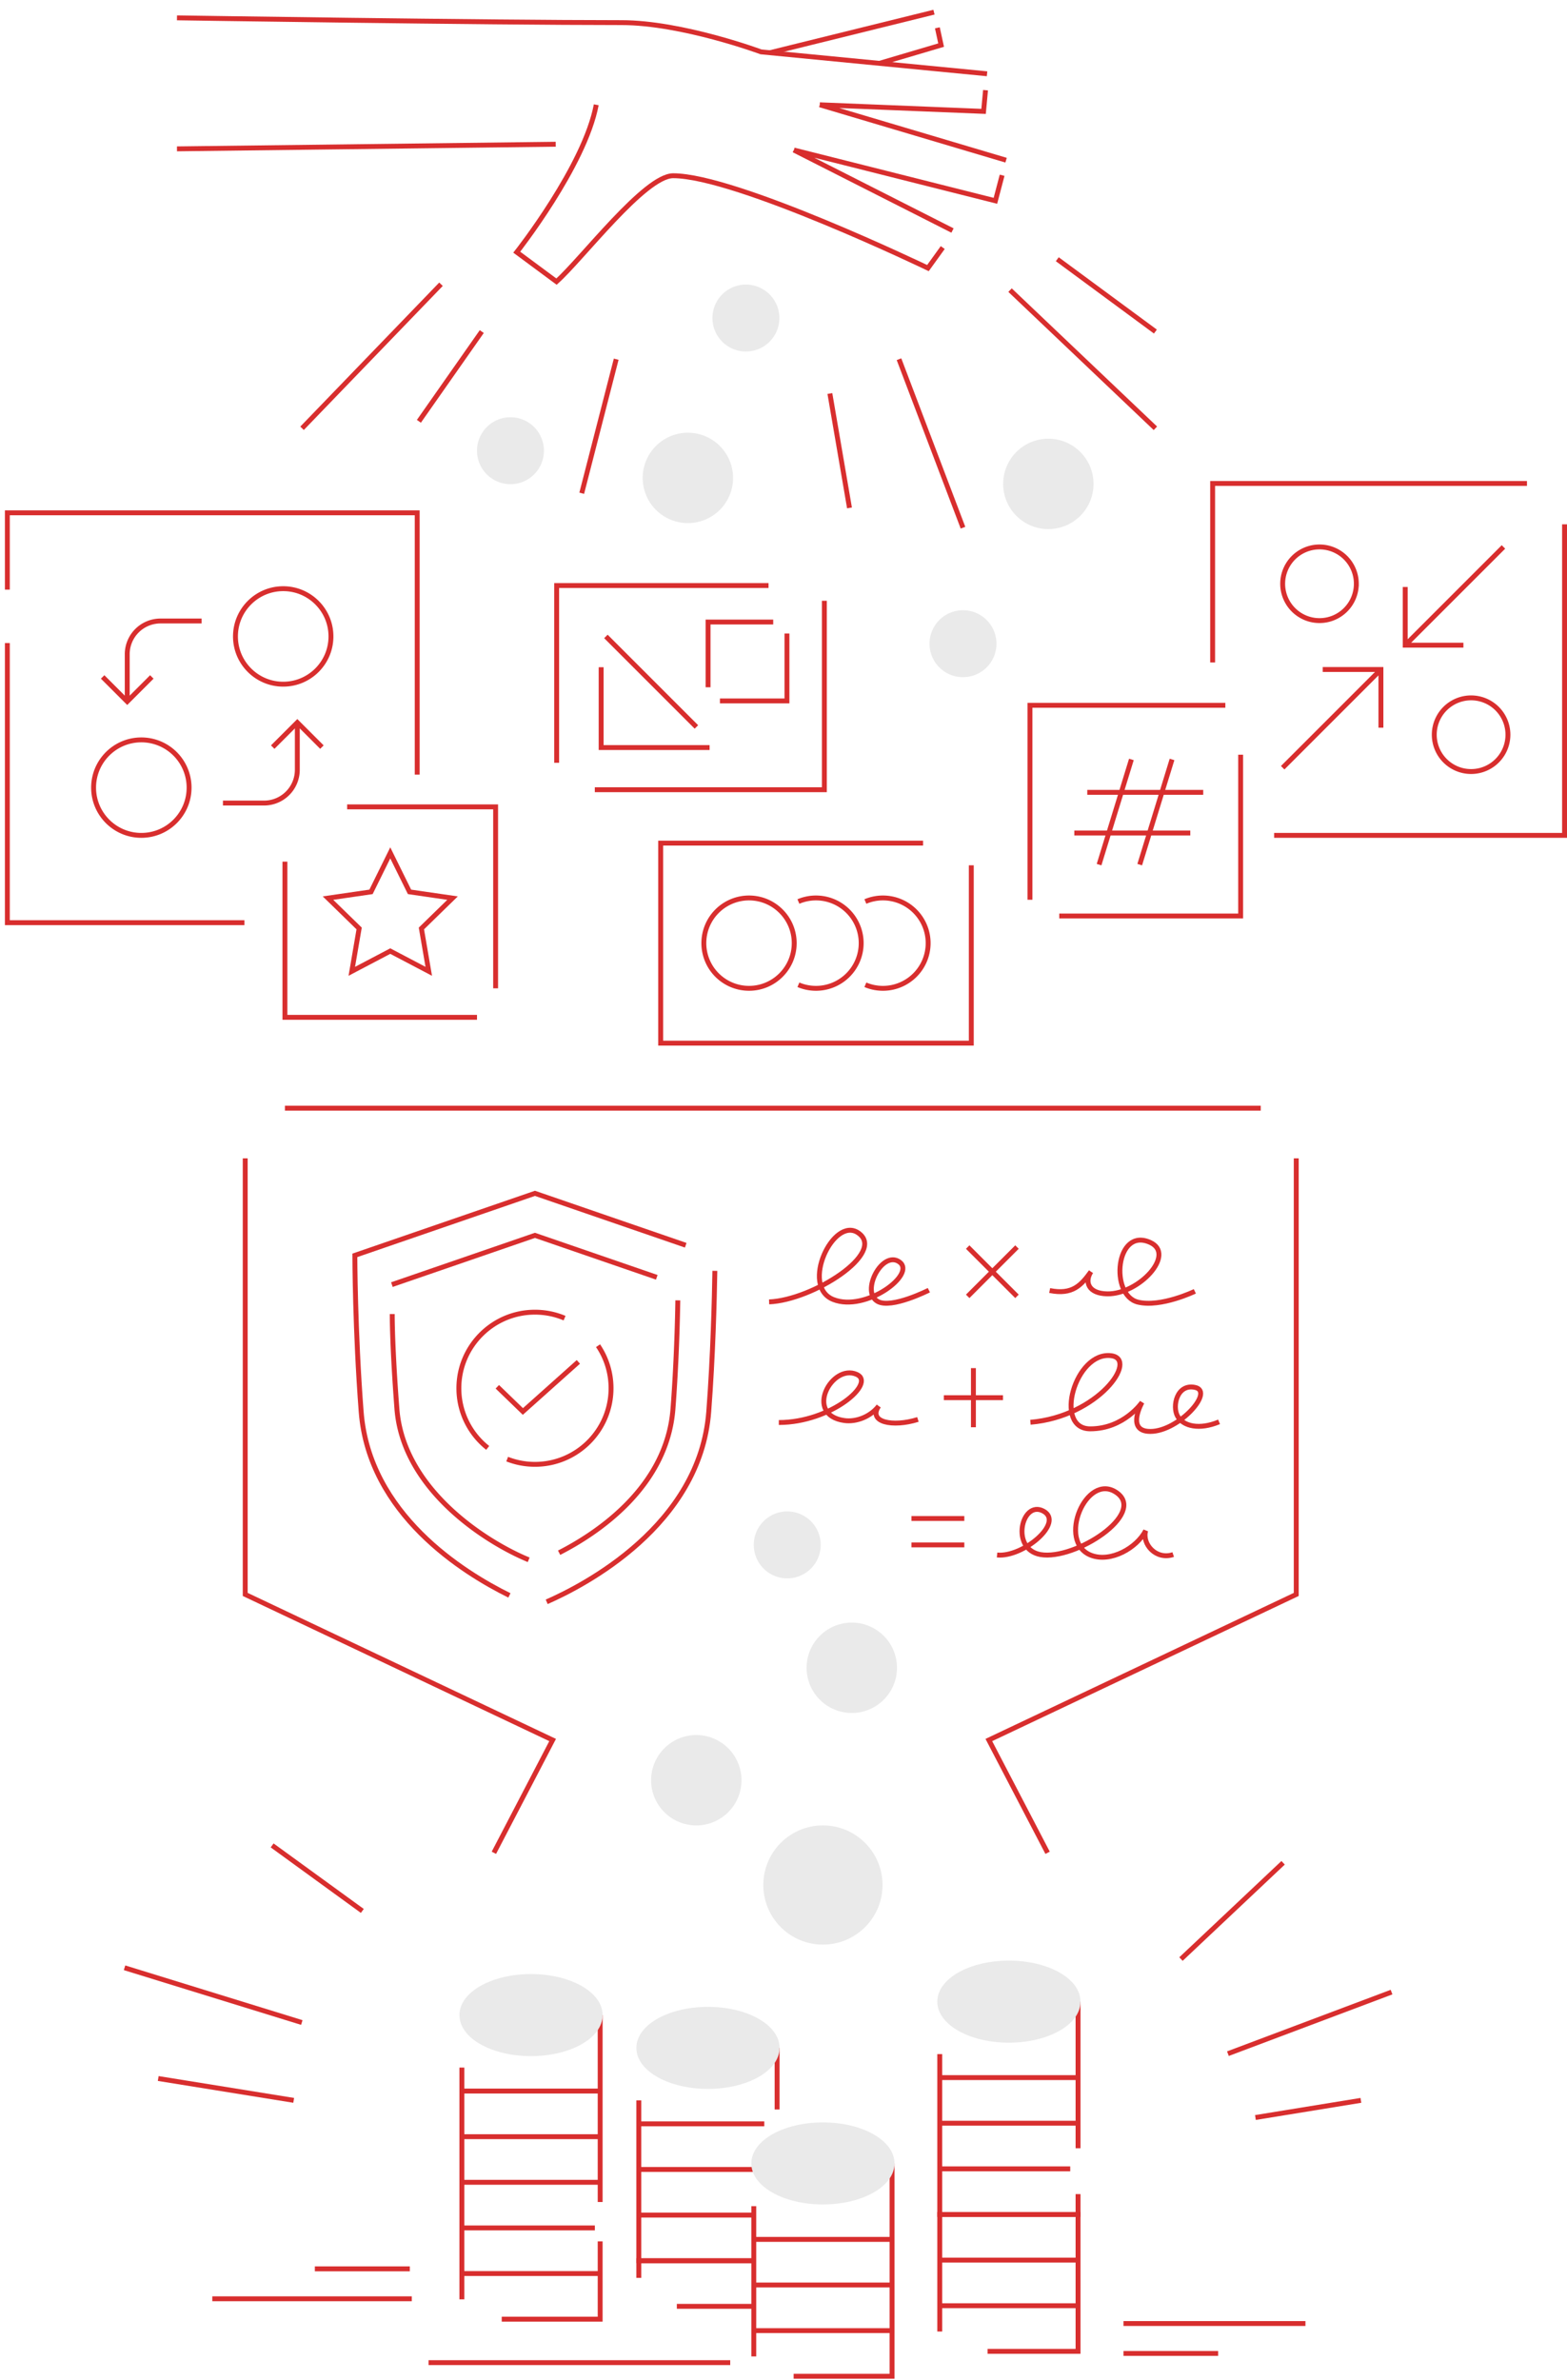 <svg xmlns="http://www.w3.org/2000/svg" width="320" height="486" viewBox="0 0 320 486">
    <g fill="none" fill-rule="evenodd">
        <g stroke="#D82E2E">
            <path d="M1.5 120.404V104.72h83.698v53.46M49.91 188.418H1.5v-57.101M319.5 107.072v63.517h-59.31"/>
        </g>
        <path stroke="#D82E2E" d="M247.635 135.283v-36.56h64.193M97.408 207.746H58.185v-31.789M70.888 164.77h30.322v37.054M113.675 155.767V119.57h43.269M168.345 122.685v38.579h-46.877M198.35 176.696v36.326h-63.43v-40.85h53.58M210.332 183.738V144.03h39.896M253.356 154.12v32.935h-37.043M307.937 150.032a7.521 7.521 0 1 0-15.042 0 7.521 7.521 0 0 0 15.042 0z"/>
        <path stroke="#D82E2E" d="M276.98 119.212a7.52 7.52 0 1 0-15.042 0 7.52 7.52 0 0 0 15.041 0zM307.024 111.692l-20.062 20.062M286.962 119.871v11.882h11.883M261.94 156.777L282 136.715M282.002 148.597v-11.882h-11.883M67.585 129.965c0 5.384-4.365 9.75-9.75 9.75-5.384 0-9.75-4.366-9.75-9.75s4.366-9.75 9.75-9.75c5.385 0 9.75 4.366 9.75 9.75zM41.17 126.812h-8.394a6.794 6.794 0 0 0-6.794 6.795v9.654"/>
        <path stroke="#D82E2E" d="M20.959 138.238l5.023 5.023 5.023-5.023M19.113 160.84c0-5.386 4.365-9.75 9.75-9.75a9.75 9.75 0 0 1 9.75 9.75c0 5.383-4.366 9.75-9.75 9.75-5.385 0-9.75-4.367-9.75-9.75zM45.528 163.992h8.394a6.794 6.794 0 0 0 6.794-6.794v-9.654"/>
        <path stroke="#D82E2E" d="M65.74 152.566l-5.024-5.023-5.024 5.023M213.931 378.356l-11.998-23.03 62.776-29.73v-89.054M100.855 378.356l11.998-23.03-62.776-29.73v-89.054M58.185 226.302h199.273"/>
        <path stroke="#D82E2E" d="M104.03 325.794c-9.473-4.665-28.68-16.628-30.276-37.511-1.268-16.593-1.29-31.928-1.29-31.928l36.781-12.666 30.786 10.602M145.982 259.518c-.092 5.639-.374 17.344-1.247 28.765-1.777 23.26-25.406 35.455-33.093 38.823"/>
        <path stroke="#D82E2E" d="M80.028 262.33l29.212-10.06 24.88 8.569M107.963 318.523c-8.56-3.52-25.643-14.249-26.91-30.834-1.007-13.179-.952-19.35-.952-19.35M138.418 265.543c-.072 4.478-.297 13.075-.99 22.146-1.224 16.02-15.497 25.43-23.25 29.392M99.596 295.672a15.51 15.51 0 0 1-5.889-12.178c0-8.58 6.957-15.537 15.538-15.537 2.144 0 4.188.435 6.046 1.221M122.128 274.807a15.46 15.46 0 0 1 2.653 8.687c0 8.581-6.956 15.537-15.536 15.537-2.001 0-3.914-.379-5.671-1.068"/>
        <path stroke="#D82E2E" d="M101.561 283.192l5.217 5.046 11.33-10.128M162.187 192.597c0 5.096-4.132 9.227-9.228 9.227a9.227 9.227 0 0 1-9.226-9.227 9.227 9.227 0 0 1 9.226-9.226c5.096 0 9.228 4.13 9.228 9.226zM163.044 184.096a9.199 9.199 0 0 1 3.592-.725 9.227 9.227 0 0 1 9.227 9.227 9.227 9.227 0 0 1-9.227 9.227 9.199 9.199 0 0 1-3.592-.725M176.72 184.096a9.199 9.199 0 0 1 3.591-.725 9.227 9.227 0 0 1 9.227 9.227 9.227 9.227 0 0 1-9.227 9.227 9.199 9.199 0 0 1-3.591-.725"/>
        <path fill="#EAEAEA" d="M183.173 340.576a9.227 9.227 0 0 1-9.227 9.227 9.227 9.227 0 0 1-9.227-9.227 9.227 9.227 0 0 1 9.227-9.227 9.227 9.227 0 0 1 9.227 9.227M223.313 98.722a9.228 9.228 0 1 1-18.455-.001 9.228 9.228 0 0 1 18.455.001M149.7 97.595a9.227 9.227 0 1 1-9.227-9.227 9.227 9.227 0 0 1 9.227 9.227M151.419 363.538a9.227 9.227 0 0 1-9.227 9.227 9.227 9.227 0 0 1-9.227-9.227 9.227 9.227 0 0 1 9.227-9.227 9.227 9.227 0 0 1 9.227 9.227M167.6 315.482a6.834 6.834 0 1 1-13.67 0 6.834 6.834 0 0 1 13.67 0M203.49 131.45a6.834 6.834 0 1 1-13.67 0 6.834 6.834 0 0 1 13.67 0M111.077 92.04a6.834 6.834 0 1 1-13.669 0 6.834 6.834 0 0 1 13.669 0M159.157 64.946a6.834 6.834 0 1 1-13.669-.001 6.834 6.834 0 0 1 13.669 0M180.22 384.934c0 6.721-5.447 12.17-12.17 12.17-6.72 0-12.169-5.449-12.169-12.17 0-6.72 5.448-12.169 12.17-12.169 6.722 0 12.17 5.448 12.17 12.17"/>
        <path stroke="#D82E2E" d="M220.15 408.753v15.51h-28.24v-4.794M191.91 433.58h28.24v-9.317h-28.24zM218.554 442.897H191.91v-9.317h28.24v5.117M220.15 448.055v4.16h-28.24v-9.318h26.643"/>
        <path stroke="#D82E2E" d="M191.91 461.532h28.24v-9.317h-28.24zM191.91 470.849h28.24v-9.317h-28.24zM191.91 476.115v-5.266h28.24v9.317h-18.477"/>
        <path fill="#EAEAEA" d="M220.15 408.753c0 4.35-6.32 7.878-14.12 7.878-7.798 0-14.12-3.527-14.12-7.878 0-4.352 6.322-7.88 14.12-7.88 7.8 0 14.12 3.528 14.12 7.88"/>
        <path stroke="#EAEAEA" d="M220.15 408.753c0 4.35-6.32 7.878-14.12 7.878-7.798 0-14.12-3.527-14.12-7.878 0-4.352 6.322-7.88 14.12-7.88 7.8 0 14.12 3.528 14.12 7.88z"/>
        <path stroke="#D82E2E" d="M122.56 411.499v15.51H94.32v-4.794M94.32 436.327h28.24v-9.317H94.32zM94.32 445.644h28.24v-9.317H94.32zM121.48 454.96H94.32v-9.316h28.24v4.025M122.56 457.705v6.573H94.32v-9.318h27.16M94.32 469.544v-5.266h28.24v9.317h-20.102"/>
        <path fill="#EAEAEA" d="M122.56 411.499c0 4.35-6.322 7.878-14.12 7.878-7.799 0-14.12-3.527-14.12-7.878s6.321-7.878 14.12-7.878c7.798 0 14.12 3.527 14.12 7.878"/>
        <path stroke="#EAEAEA" d="M122.56 411.499c0 4.35-6.322 7.878-14.12 7.878-7.799 0-14.12-3.527-14.12-7.878s6.321-7.878 14.12-7.878c7.798 0 14.12 3.527 14.12 7.878z"/>
        <path stroke="#D82E2E" d="M156.078 433.705h-25.625v-4.794M158.693 418.195v12.582M153.93 443.022h-23.478v-9.317h25.625M153.93 452.34h-23.478v-9.317h23.478M153.93 461.657h-23.478v-9.317h23.478M153.93 470.974h-15.714"/>
        <path stroke="#D82E2E" d="M130.453 465.16v-3.504h23.478"/>
        <path fill="#EAEAEA" d="M158.693 418.195c0 4.35-6.322 7.878-14.12 7.878-7.798 0-14.12-3.527-14.12-7.878s6.322-7.878 14.12-7.878c7.798 0 14.12 3.527 14.12 7.878"/>
        <path stroke="#EAEAEA" d="M158.693 418.195c0 4.35-6.322 7.878-14.12 7.878-7.798 0-14.12-3.527-14.12-7.878s6.322-7.878 14.12-7.878c7.798 0 14.12 3.527 14.12 7.878z"/>
        <path stroke="#D82E2E" d="M229.428 474.481h37.16M229.428 480.594h19.333M43.353 469.429H84.09M64.296 463.317h19.39M87.514 482.467h61.606M113.484 29.454l-77.344.944M194.512 47.075l-32.41-16.434M192.52 50.552l-3.024 4.195s-39.182-18.86-52.029-18.86c-5.798 0-18.672 17.05-23.825 21.62l-8.116-6.01s13.891-17.615 16.232-30.099M205.453 32.712l-38.045-11.314M204.644 35.789l-1.37 5.217-41.136-10.364M201.57 15.068l-46.16-4.476s-16.106-5.973-28.5-5.973c-27.858 0-90.77-.975-90.77-.975M201.259 18.417l-.402 4.328-33.45-1.347"/>
        <path stroke="#D82E2E" d="M191.422 5.68l.764 3.53-12.6 3.726M157.22 10.767l33.51-8.282M169.471 80.362l4.005 23.358M183.586 73.354l13.069 34.406M206.262 59.247l29.684 28.213M125.834 73.354l-7.038 27.369M98.384 67.71L85.542 86.036M90.056 58.046L61.683 87.461M215.909 52.936l20.037 14.773M222.793 259.692c-1.357 2.12-.522 4.459 3.323 4.525 6.438.11 14.067-8.066 8.784-10.49-7.075-3.244-8.337 10.769-2.524 12.179C237.064 267.043 244 263.7 244 263.7M214.355 263.535c4.668.947 6.46-1.11 8.438-3.844M157.06 265.857c8.88-.35 24.105-10.04 18.194-14.097-5.045-3.462-11.867 10.92-5.093 13.609 6.582 2.613 17.022-5.124 13.531-7.652-3.49-2.528-8.019 6.063-4.455 8.05 2.816 1.57 10.448-2.301 10.448-2.301M210.428 290.439c13.823-1.157 22.137-12.887 16.482-13.595-7.334-.917-11.85 14.938-4.268 14.938 6.912 0 10.585-5.427 10.585-5.427s-3.154 5.52 1.138 5.932c5.781.555 13.823-8.07 9.695-8.963-3.716-.804-4.738 3.877-3.57 5.908 1.168 2.033 4.438 2.798 8.456 1.124M179.446 287.127c-2.263 3.322 2.874 4.343 8.003 2.738M159.045 290.49c10.595 0 19.976-8.036 15.893-9.831-5.073-2.23-10.827 8.269-2.508 9.428 2.485.346 5.387-.837 7.016-2.96M192.743 285.42h12.079M198.783 279.38v12.079M197.616 254.659l10.065 10.065M207.681 254.659l-10.065 10.065M186.134 310.086h10.793M186.134 315.482h10.793M203.612 317.544c5.255.544 13.82-6.632 9.444-8.969-4.375-2.337-6.835 7.791-.565 8.88 7.04 1.22 21.735-8.339 15.52-12.65-6.163-4.276-12.258 10.112-5.19 12.8 4.013 1.526 9.332-1.51 11.144-5.044-.803 2.718 2.084 6.07 5.617 4.893M241.17 400.058l20.856-19.66M250.755 419.377l33.414-12.575M256.375 432.415l21.536-3.504M55.573 376.847l18.418 13.381M25.433 401.837l36.2 11.178M32.311 424.45l27.663 4.46M79.698 174.164l3.93 7.962 8.786 1.277-6.358 6.198 1.501 8.75-7.859-4.131-7.859 4.132 1.501-8.751-6.359-6.198 8.787-1.277zM123.732 129.965l18.483 18.483M144.906 152.656h-22.145v-16.404M160.705 129.368v13.767h-13.686M144.594 140.345v-13.321H157.9M222.033 161.805h23.679M219.391 170.105h23.68M224.443 176.566l6.6-21.481M232.743 176.566l6.599-21.481M182.17 441.79v15.51h-28.24v-6.781M153.931 466.618h28.24v-9.317h-28.24zM153.931 475.935h28.24v-9.317h-28.24zM153.93 481.201v-5.266h28.24v9.317h-20.1"/>
        <path fill="#EAEAEA" d="M182.17 441.79c0 4.352-6.32 7.879-14.12 7.879-7.797 0-14.12-3.527-14.12-7.88 0-4.35 6.323-7.877 14.12-7.877 7.8 0 14.12 3.527 14.12 7.878"/>
        <path stroke="#EAEAEA" d="M182.17 441.79c0 4.352-6.32 7.879-14.12 7.879-7.797 0-14.12-3.527-14.12-7.88 0-4.35 6.323-7.877 14.12-7.877 7.8 0 14.12 3.527 14.12 7.878z"/>
    </g>
</svg>
